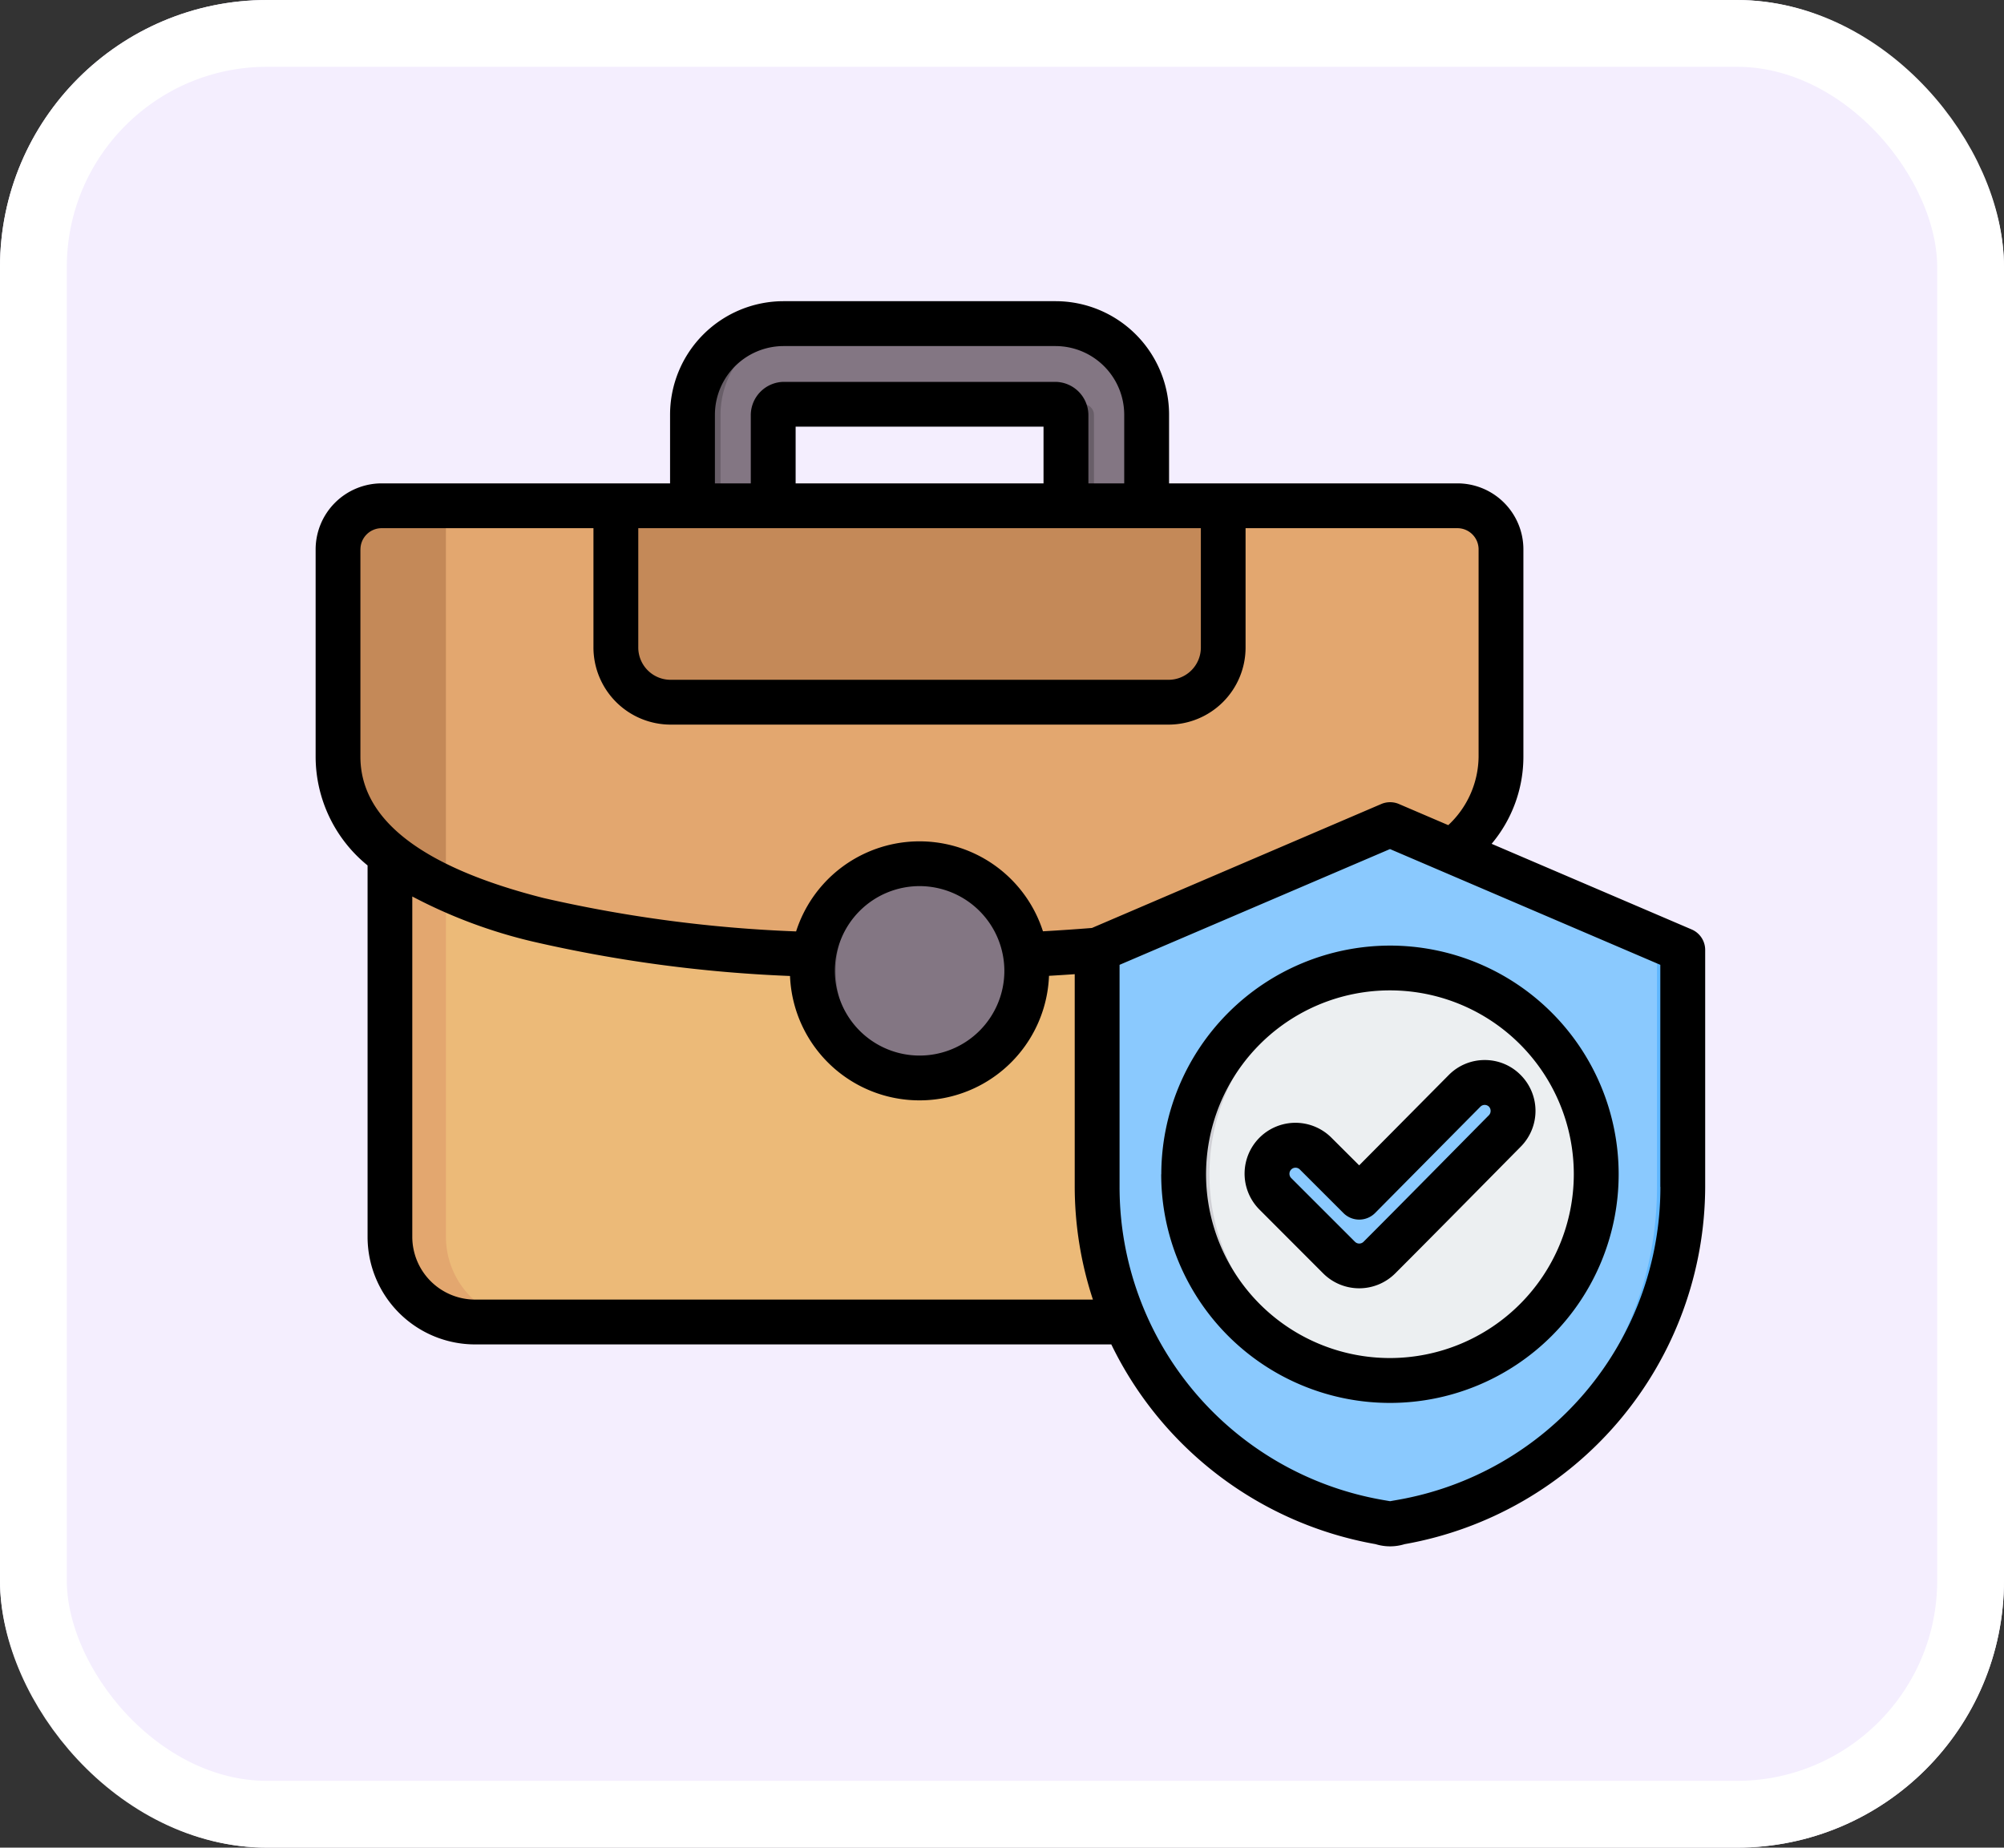 <svg xmlns="http://www.w3.org/2000/svg" width="90" height="83" viewBox="0 0 90 83">
  <rect x="0" y="0" width="90" height="83" fill="#333333" stroke="none"/>
  <g id="_7" data-name="7" transform="translate(-754.621 -1399.423)">
    <g id="Rectángulo_401341" data-name="Rectángulo 401341" transform="translate(754.621 1399.423)" fill="#f4eefe" stroke="#fff" stroke-width="3">
      <rect width="90" height="83" rx="12" stroke="none"/>
      <rect x="1.5" y="1.5" width="87" height="80" rx="10.5" fill="none"/>
    </g>
    <g id="job_8443975" transform="translate(760.801 1379.229)">
      <g id="Grupo_1101086" data-name="Grupo 1101086" transform="translate(9.002 34.734)">
        <g id="Grupo_1101084" data-name="Grupo 1101084" transform="translate(0 0)">
          <path id="Trazado_874578" data-name="Trazado 874578" d="M159.289,50.813h3.621v-5a4.1,4.1,0,0,0-4.09-4.09H146.608a4.1,4.1,0,0,0-4.09,4.09v5h3.621v-5a.48.48,0,0,1,.469-.469h12.211a.48.48,0,0,1,.469.469Z" transform="translate(-126.6 -41.727)" fill="#837683" fill-rule="evenodd"/>
          <path id="Trazado_874579" data-name="Trazado 874579" d="M159.289,50.813h1.258v-5a.48.48,0,0,0-.469-.469h-1.258a.48.48,0,0,1,.469.469Zm-11.422-9.086h-1.258a4.1,4.1,0,0,0-4.09,4.09v5h1.258v-5A4.1,4.1,0,0,1,147.867,41.727Z" transform="translate(-126.6 -41.727)" fill="#685e68" fill-rule="evenodd"/>
          <path id="Trazado_874580" data-name="Trazado 874580" d="M34.5,202.565v20.789a3.834,3.834,0,0,0,3.822,3.822H78.251a3.833,3.833,0,0,0,3.822-3.822V202.566Z" transform="translate(-32.173 -182.328)" fill="#ecba78" fill-rule="evenodd"/>
          <path id="Trazado_874581" data-name="Trazado 874581" d="M34.5,202.565v20.789a3.834,3.834,0,0,0,3.822,3.822H40.84a3.834,3.834,0,0,1-3.822-3.822V202.565Z" transform="translate(-32.173 -182.328)" fill="#e3a76f" fill-rule="evenodd"/>
          <path id="Trazado_874582" data-name="Trazado 874582" d="M64.711,123.263c1.9-1.2,3.518-2.832,3.518-5.241V108.7a1.962,1.962,0,0,0-1.958-1.958H17.959A1.962,1.962,0,0,0,16,108.7v9.318c0,2.408,1.619,4.039,3.518,5.241C27.47,128.294,56.817,128.257,64.711,123.263Z" transform="translate(-16.001 -98.565)" fill="#e3a76f" fill-rule="evenodd"/>
          <path id="Trazado_874583" data-name="Trazado 874583" d="M20.845,106.746H17.959A1.962,1.962,0,0,0,16,108.7v9.318c0,2.408,1.619,4.039,3.518,5.241a11.063,11.063,0,0,0,1.326.706Z" transform="translate(-16.001 -98.565)" fill="#c48958" fill-rule="evenodd"/>
          <path id="Trazado_874584" data-name="Trazado 874584" d="M115.169,106.746h27.273v6.368a2.463,2.463,0,0,1-2.455,2.455H117.624a2.463,2.463,0,0,1-2.455-2.455Z" transform="translate(-102.692 -98.565)" fill="#c48958" fill-rule="evenodd"/>
          <path id="Trazado_874585" data-name="Trazado 874585" d="M185.3,239.368a4.813,4.813,0,1,0,4.813-4.813A4.813,4.813,0,0,0,185.3,239.368Z" transform="translate(-163.995 -210.294)" fill="#837683" fill-rule="evenodd"/>
          <path id="Trazado_874586" data-name="Trazado 874586" d="M185.3,239.368a4.814,4.814,0,0,0,5.34,4.784,4.813,4.813,0,0,1,0-9.569,4.88,4.88,0,0,0-.527-.029A4.813,4.813,0,0,0,185.3,239.368Z" transform="translate(-163.995 -210.294)" fill="#685e68" fill-rule="evenodd"/>
        </g>
        <g id="Grupo_1101085" data-name="Grupo 1101085" transform="translate(34.093 22.582)">
          <path id="Trazado_874587" data-name="Trazado 874587" d="M300.484,221.284l12.223,5.238a.91.91,0,0,1,.562.852V237.4c0,7.8-5.588,13.829-13.15,15.147-7.562-1.318-13.15-7.343-13.15-15.147V227.375a.91.91,0,0,1,.562-.852l12.223-5.238A.9.9,0,0,1,300.484,221.284Z" transform="translate(-286.969 -221.207)" fill="#8ac9fe" fill-rule="evenodd"/>
          <path id="Trazado_874588" data-name="Trazado 874588" d="M387.823,221.284l12.223,5.238a.91.91,0,0,1,.562.852V237.4c0,7.8-5.588,13.829-13.15,15.147-.195-.034-.387-.072-.579-.112,7.266-1.518,12.571-7.432,12.571-15.036V227.375a.91.91,0,0,0-.562-.852l-12.009-5.147.214-.092A.9.9,0,0,1,387.823,221.284Z" transform="translate(-374.309 -221.207)" fill="#60b7ff" fill-rule="evenodd"/>
          <circle id="Elipse_11516" data-name="Elipse 11516" cx="9.266" cy="9.266" r="9.266" transform="translate(1.06 10.606) rotate(-22.514)" fill="#eceff1"/>
          <path id="Trazado_874589" data-name="Trazado 874589" d="M327.108,271.784c.194,0,.387.007.579.018a9.265,9.265,0,0,0,0,18.494c-.192.012-.385.018-.579.018a9.266,9.266,0,1,1,0-18.531Z" transform="translate(-313.958 -265.42)" fill="#d1d1d6" fill-rule="evenodd"/>
          <path id="Trazado_874590" data-name="Trazado 874590" d="M347.932,317.679a1.28,1.28,0,0,1,1.81-1.81l1.958,1.958,4.73-4.774a1.276,1.276,0,0,1,1.81,1.8c-2.443,2.468-3.178,3.236-5.633,5.691a1.279,1.279,0,0,1-1.81,0Z" transform="translate(-339.935 -301.169)" fill="#8ac9fe" fill-rule="evenodd"/>
        </g>
      </g>
      <path id="Trazado_874591" data-name="Trazado 874591" d="M54.863,74.981a1.008,1.008,0,0,0,.717-.3l4.726-4.773a.269.269,0,0,1,.189-.079H60.5a.272.272,0,0,1,.189.078.281.281,0,0,1,0,.383c-.906.914-4.086,4.143-5.632,5.687a.272.272,0,0,1-.385,0l-2.866-2.865a.273.273,0,0,1,.385-.387l1.96,1.959A1,1,0,0,0,54.863,74.981ZM53.613,71.3a2.284,2.284,0,1,0-3.228,3.233l2.86,2.865a2.289,2.289,0,0,0,3.234,0c1.552-1.549,4.738-4.782,5.638-5.693a2.283,2.283,0,0,0-.012-3.228,2.256,2.256,0,0,0-1.6-.664h-.012a2.263,2.263,0,0,0-1.611.675l-4.021,4.056ZM64.5,72.945A8.258,8.258,0,1,0,56.249,81.2,8.265,8.265,0,0,0,64.5,72.945Zm-18.53,0A10.272,10.272,0,1,0,56.249,62.672,10.284,10.284,0,0,0,45.974,72.945Zm22.415.561v-9.97l-12.14-5.2L44.1,63.536v9.97A14.264,14.264,0,0,0,55.941,87.578l.308.053.3-.053A14.259,14.259,0,0,0,68.389,73.506ZM15.155,78.574a2.822,2.822,0,0,1-2.819-2.815V60.466a22.679,22.679,0,0,0,5.407,2.024A62.31,62.31,0,0,0,29.3,64.037a5.82,5.82,0,0,0,11.631-.007c.385-.023.776-.047,1.155-.074v9.549a16.3,16.3,0,0,0,.817,5.069H15.155ZM35.118,60a3.806,3.806,0,1,0,3.808,3.806A3.813,3.813,0,0,0,35.118,60ZM10.008,44.873a.953.953,0,0,1,.953-.952h9.511v5.362a3.47,3.47,0,0,0,3.464,3.462H46.3a3.464,3.464,0,0,0,3.459-3.462V43.921h9.517a.952.952,0,0,1,.948.952v9.318a4.262,4.262,0,0,1-1.362,3.07l-2.215-.949a1.009,1.009,0,0,0-.794,0L42.859,61.88c-.722.058-1.457.108-2.2.15a5.821,5.821,0,0,0-11.086.005,60.953,60.953,0,0,1-11.341-1.5c-5.454-1.383-8.226-3.52-8.226-6.349V44.873Zm15.919-6.049a3.089,3.089,0,0,1,3.085-3.084H41.224a3.089,3.089,0,0,1,3.085,3.084v3.084H42.7V38.824a1.5,1.5,0,0,0-1.475-1.476H29.013a1.5,1.5,0,0,0-1.475,1.476v3.084H25.927Zm14.758,3.084V39.361H29.552v2.547Zm-18.2,2.013v5.362a1.452,1.452,0,0,0,1.451,1.449H46.3a1.452,1.452,0,0,0,1.451-1.449V43.921ZM69.793,61.947,60.809,58.1a6.081,6.081,0,0,0,1.427-3.906V44.873a2.965,2.965,0,0,0-2.961-2.965H46.323V38.824a5.1,5.1,0,0,0-5.1-5.1H29.013a5.1,5.1,0,0,0-5.1,5.1v3.084H10.962a2.97,2.97,0,0,0-2.967,2.965v9.318a6.305,6.305,0,0,0,2.333,4.88V75.759a4.831,4.831,0,0,0,4.827,4.829H43.729A16.362,16.362,0,0,0,55.6,89.561a2.208,2.208,0,0,0,1.3,0A16.352,16.352,0,0,0,70.4,73.506V62.872A1,1,0,0,0,69.793,61.947Z" transform="translate(0 0)" fill-rule="evenodd"/>
    </g>
  </g>
</svg>
